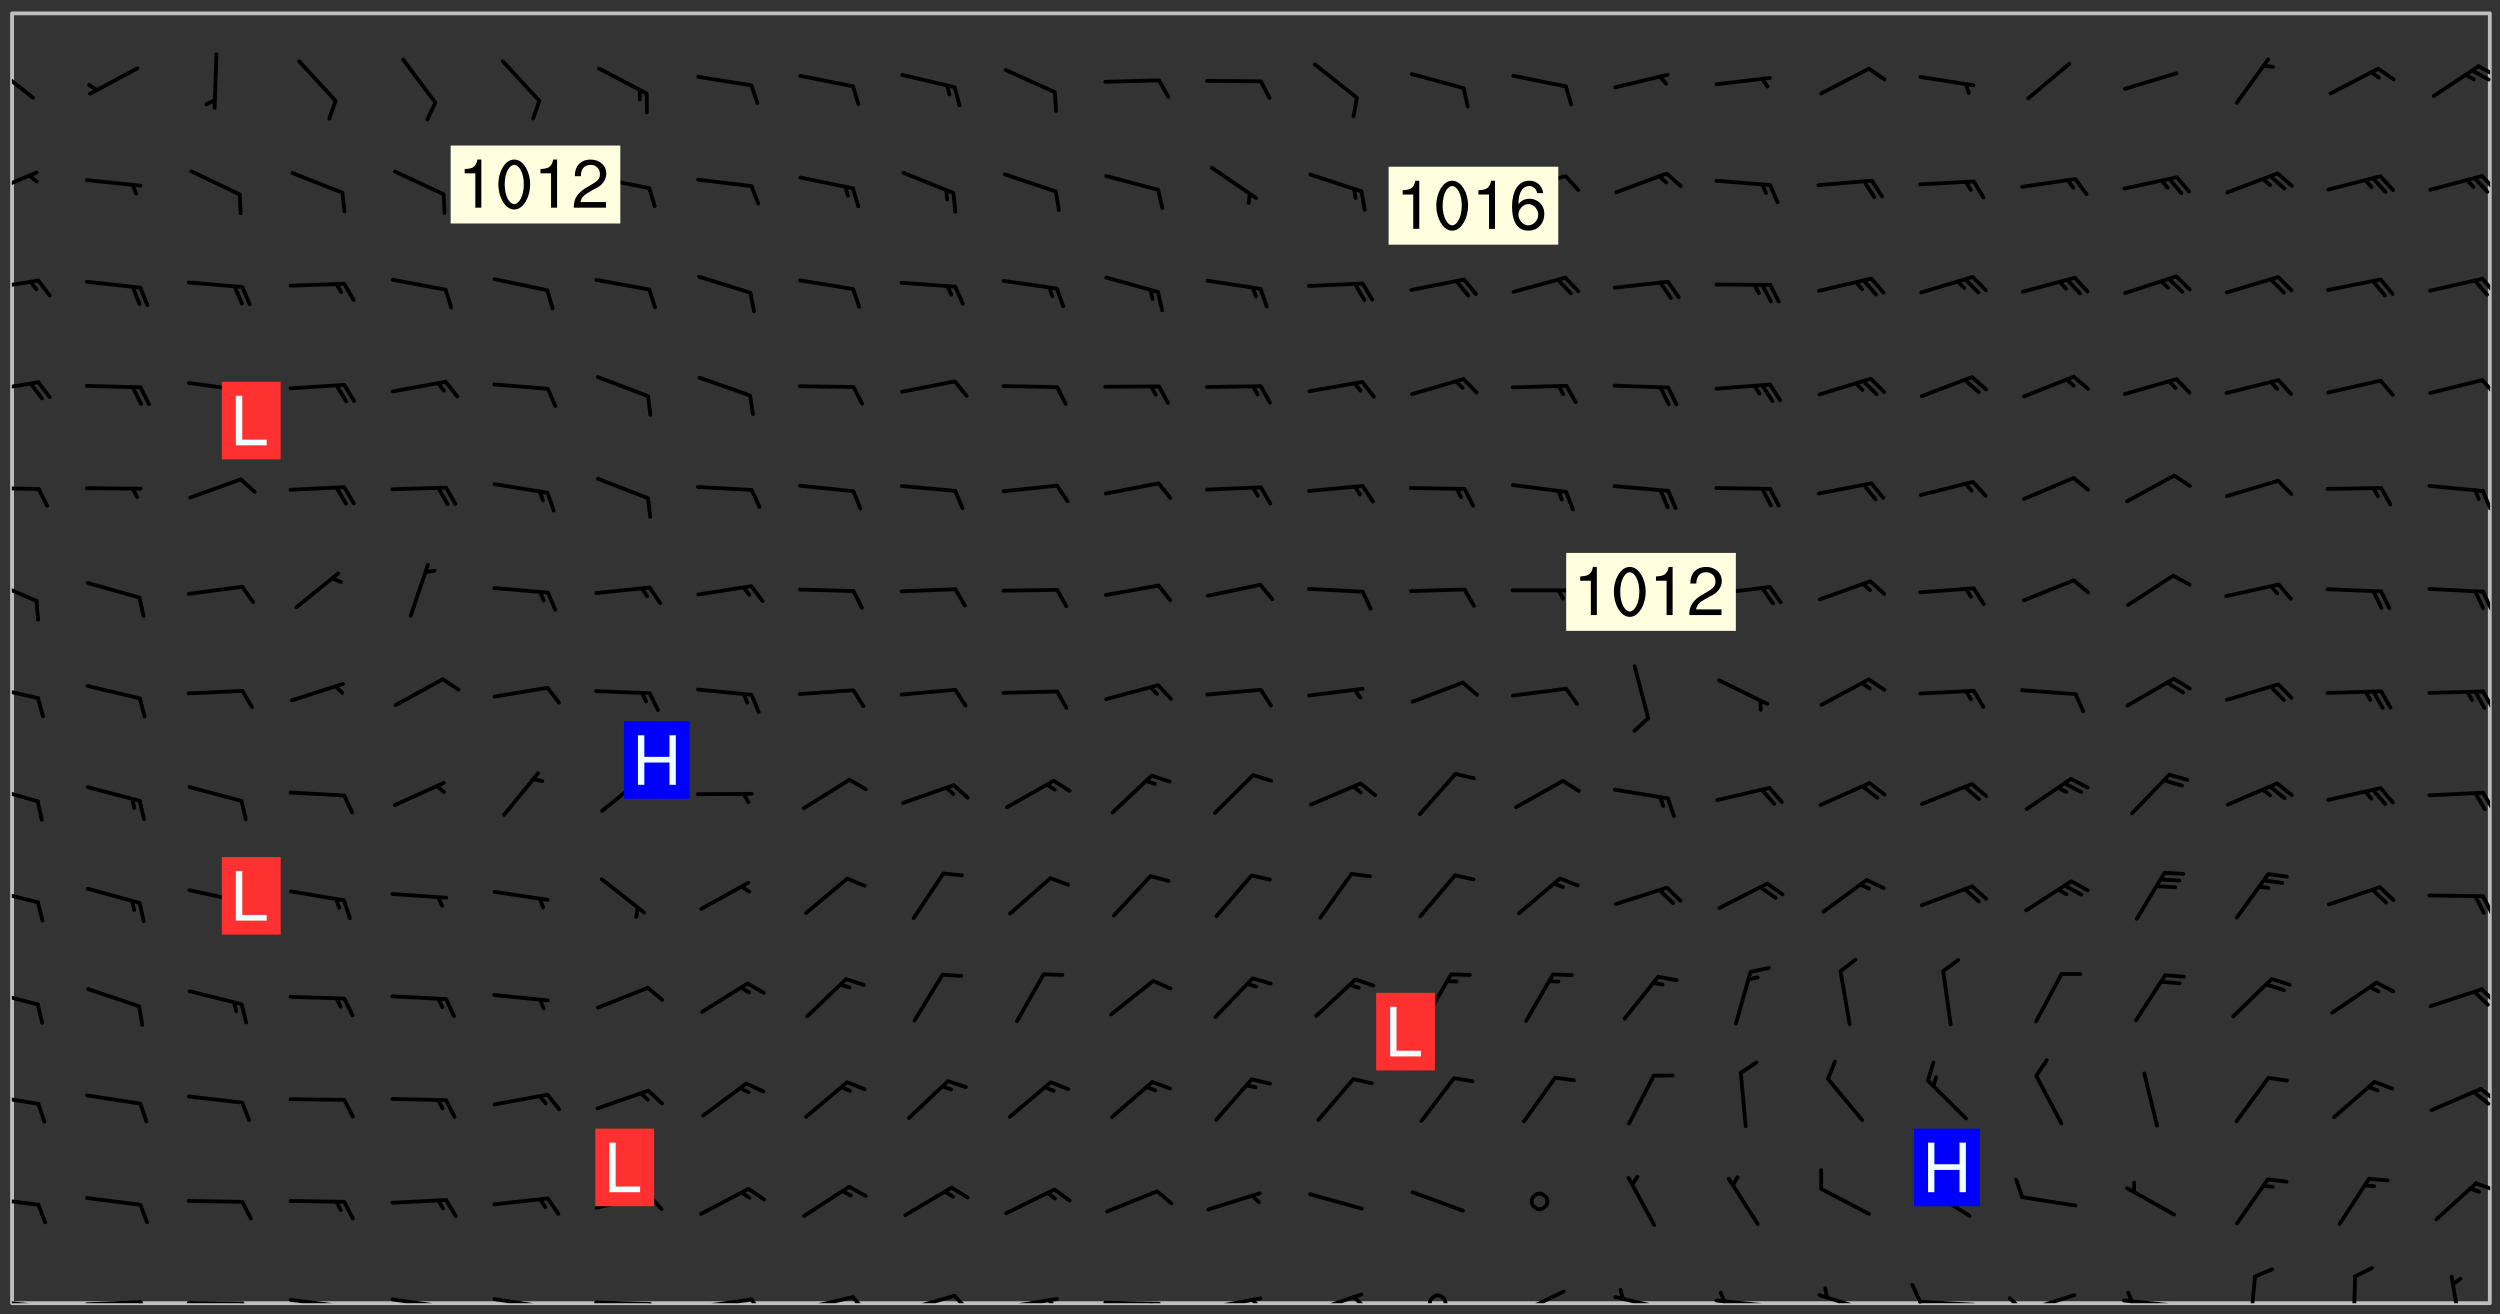 <svg xmlns="http://www.w3.org/2000/svg" role="img" xmlns:xlink="http://www.w3.org/1999/xlink" viewBox="142.45 309.95 326.84 171.84"><rect x="142.45" y="309.95" width="326.84" height="171.84" fill="#333333" stroke="none"/><defs><clipPath id="a"><path d="M144 311.672h324v168.656H144zm0 0"/></clipPath><clipPath id="b"><path d="M144 479h4v1.328h-4zm0 0"/></clipPath><clipPath id="c"><path d="M147 480h2v.328h-2zm0 0"/></clipPath><clipPath id="d"><path d="M153 479h9v1.328h-9zm0 0"/></clipPath><clipPath id="e"><path d="M160 479h3v1.328h-3zm0 0"/></clipPath><clipPath id="f"><path d="M166 480h9v.328h-9zm0 0"/></clipPath><clipPath id="g"><path d="M173 480h3v.328h-3zm0 0"/></clipPath><clipPath id="h"><path d="M180 479h8v1.328h-8zm0 0"/></clipPath><clipPath id="i"><path d="M187 480h2v.328h-2zm0 0"/></clipPath><clipPath id="j"><path d="M193 479h8v1.328h-8zm0 0"/></clipPath><clipPath id="k"><path d="M200 480h2v.328h-2zm0 0"/></clipPath><clipPath id="l"><path d="M206 479h9v1.328h-9zm0 0"/></clipPath><clipPath id="m"><path d="M213 480h3v.328h-3zm0 0"/></clipPath><clipPath id="n"><path d="M220 479h8v1.328h-8zm0 0"/></clipPath><clipPath id="o"><path d="M227 480h2v.328h-2zm0 0"/></clipPath><clipPath id="p"><path d="M233 479h8v1.328h-8zm0 0"/></clipPath><clipPath id="q"><path d="M240 479h3v1.328h-3zm0 0"/></clipPath><clipPath id="r"><path d="M246 479h9v1.328h-9zm0 0"/></clipPath><clipPath id="s"><path d="M253 479h3v1.328h-3zm0 0"/></clipPath><clipPath id="t"><path d="M260 479h8v1.328h-8zm0 0"/></clipPath><clipPath id="u"><path d="M266 479h4v1.328h-4zm0 0"/></clipPath><clipPath id="v"><path d="M273 479h8v1.328h-8zm0 0"/></clipPath><clipPath id="w"><path d="M279 479h2v1.328h-2zm0 0"/></clipPath><clipPath id="x"><path d="M286 480h9v.328h-9zm0 0"/></clipPath><clipPath id="y"><path d="M292 480h2v.328h-2zm0 0"/></clipPath><clipPath id="z"><path d="M300 479h8v1.328h-8zm0 0"/></clipPath><clipPath id="A"><path d="M305 479h3v1.328h-3zm0 0"/></clipPath><clipPath id="B"><path d="M313 478h8v2.328h-8zm0 0"/></clipPath><clipPath id="C"><path d="M319 479h2v1.328h-2zm0 0"/></clipPath><clipPath id="D"><path d="M329 479h3v1.328h-3zm0 0"/></clipPath><clipPath id="E"><path d="M340 478h8v2.328h-8zm0 0"/></clipPath><clipPath id="F"><path d="M353 479h8v1.328h-8zm0 0"/></clipPath><clipPath id="G"><path d="M354 478h1v2.328h-1zm0 0"/></clipPath><clipPath id="H"><path d="M366 479h9v1.328h-9zm0 0"/></clipPath><clipPath id="I"><path d="M367 478h2v2.328h-2zm0 0"/></clipPath><clipPath id="J"><path d="M380 479h8v1.328h-8zm0 0"/></clipPath><clipPath id="K"><path d="M393 479h8v1.328h-8zm0 0"/></clipPath><clipPath id="L"><path d="M392 477h2v3.328h-2zm0 0"/></clipPath><clipPath id="M"><path d="M406 479h8v1.328h-8zm0 0"/></clipPath><clipPath id="N"><path d="M404 479h4v1.328h-4zm0 0"/></clipPath><clipPath id="O"><path d="M419 479h9v1.328h-9zm0 0"/></clipPath><clipPath id="P"><path d="M420 478h2v2.328h-2zm0 0"/></clipPath><clipPath id="Q"><path d="M436 476h2v4.328h-2zm0 0"/></clipPath><clipPath id="R"><path d="M449 476h2v4.328h-2zm0 0"/></clipPath><clipPath id="S"><path d="M462 476h3v4.328h-3zm0 0"/></clipPath><clipPath id="T"><path d="M144 466h4v2h-4zm0 0"/></clipPath><clipPath id="U"><path d="M465 464h3v2h-3zm0 0"/></clipPath><clipPath id="V"><path d="M144 452h4v3h-4zm0 0"/></clipPath><clipPath id="W"><path d="M466 452h2v3h-2zm0 0"/></clipPath><clipPath id="X"><path d="M465 452h3v3h-3zm0 0"/></clipPath><clipPath id="Y"><path d="M144 439h4v3h-4zm0 0"/></clipPath><clipPath id="Z"><path d="M466 439h2v3h-2zm0 0"/></clipPath><clipPath id="aa"><path d="M144 425h4v4h-4zm0 0"/></clipPath><clipPath id="ab"><path d="M466 426h2v4h-2zm0 0"/></clipPath><clipPath id="ac"><path d="M144 412h4v3h-4zm0 0"/></clipPath><clipPath id="ad"><path d="M466 413h2v3h-2zm0 0"/></clipPath><clipPath id="ae"><path d="M144 399h4v3h-4zm0 0"/></clipPath><clipPath id="af"><path d="M466 400h2v3h-2zm0 0"/></clipPath><clipPath id="ag"><path d="M144 385h4v4h-4zm0 0"/></clipPath><clipPath id="ah"><path d="M466 387h2v3h-2zm0 0"/></clipPath><clipPath id="ai"><path d="M144 373h4v2h-4zm0 0"/></clipPath><clipPath id="aj"><path d="M466 373h2v4h-2zm0 0"/></clipPath><clipPath id="ak"><path d="M144 359h4v3h-4zm0 0"/></clipPath><clipPath id="al"><path d="M466 359h2v3h-2zm0 0"/></clipPath><clipPath id="am"><path d="M144 346h4v2h-4zm0 0"/></clipPath><clipPath id="an"><path d="M466 346h2v3h-2zm0 0"/></clipPath><clipPath id="ao"><path d="M144 332h4v4h-4zm0 0"/></clipPath><clipPath id="ap"><path d="M466 332h2v4h-2zm0 0"/></clipPath><clipPath id="aq"><path d="M144 318h4v5h-4zm0 0"/></clipPath><clipPath id="ar"><path d="M466 318h2v3h-2zm0 0"/></clipPath><clipPath id="as"><path d="M465 318h3v3h-3zm0 0"/></clipPath><g id="at" clip-path="url(#clip1)"><path fill="#fff" fill-opacity="0" fill-rule="evenodd" d="M0 0h1000v1000H0zm0 0"/><path fill="#d3d3d3" fill-opacity="0" fill-rule="evenodd" d="M162.152 355.867l-.234.293.059.234.117.172.176.234.293.348.113.059.117-.172.059-.234.176-.176.465-.176h.699l.234.293.289.816.059.176.176.23.352.234.699.699.172.176.234.348.234.41.289.582.41.465.23.234.234.176.117.23.176.293.172 1.164v.234l.059.289.059.117.117.117.348.41.117.172.176.176.176.234.117.172.172.352.059.234.234.406.234-.059-.176.176-.059.93h-.582l-.234-.113-.348.113-.117.117-.059.293-.059.176-.117.172-.465.293-.059.234-.059.113v.645l.059.172v.41l.059.059v.406l.059.406.117.176.059.059.23.641-.059.293v.699l-.059.582v.234l-.059.23-.055.352v1.922l.055.117h.426l-.367.117-.023.352.891 1.168 1.742.539 1.34.359v.539l.09.809.535.715 1.52.27.891-.086.09 1.164.535.18 1.16-.18 2.055-.984 1.16-.363 1.879-.176 1.695-.18-.18.719-1.516.086-1.25.09-.805.27-1.074.809.27.719.535.898-.18.625-.266.809.266 1.078.625.898.805.18 1.25-.18-.266.723.098.504.055.293v.172l.059.293v.406l.176.117.352.117h.406l.293-.176.113-.117.059-.117.117-.23.059-.176.352-.465.23-.176.176-.059.176.059.059.176.117.988.055.469.059.172.117.234.176.059.816.059h.289l.117.234.059.406.059.352v1.105l.117.293.117.348.289.699.176.352.582.754.352.176.172.059.469.234.641.465.348.234.293.176.293.055.23.062.816.348.293.176.113.172.352.352.117.176.523.641v.289l.059.352v.348l.059.352.059.289.117.059.172.059h.176l.582.234.176.117.176.289.176.234.113.234.293.23.117.117v.41l.059.055.289.234.234.117.059.117.117.172.059.117.23.234.059.176.234.059.117.059-.117.113-.059.117v.117l-.117.293-.117.289v.582l.176.117.117.059.059.117.117.117.113.059.176.348.059.352.059.406v.176l-.059.176-.117.699v.172l.117.176.293.293h.406l.176.117.117.172.117.293v.234h-.527l-.23-.234h-.234l-.176.059-.059.699.059.348.117.176.176.41.117.23.289.469.176.055h.523l.234.059.758.641.059.293v.234l.059.059.23.348v.352l-.117.172v.293l.293.289.293.176.172.059.293.176.293.117.582.406.289.234.293.176.219.16.016.012.23.176.641.523.176.234.117.176.176.176.113.172v.641l.117.176.469.117.582.117.234.059.23.113.293.117.113.059.586.352.289.172.176.062.176.055.176.059.699.352.289.176.234.055.289.176.234.117.641.406.293.117.172.059.234.059.41.059.23.059.234.117.059.172-.41.176.469.059.059.293.113.234.176.055.234.059.176.059.406.117.641.234.117.172.059.234v.176l-.059.117-.059.406.234.234.117.059.348.117.641.23.176.117.289.117.176.176.234.465.582 1.105.176.176.348.176.176.117.352.117 1.047.523.234.059.465.113.293.059.465.176.758.582.234.234.348.465.176.176.289.234.816.699.293.176.289.289.293.176.293.289.695.641.176.176.293.234.289.234.469.289.641.582.348.234.234.293.348.348.352.465.934.992.348.406.117.176.234.059.113.117.645.176.23.113.234.059.293.176.23.117.934.699.406.406.234.176.406.176.234.117.816.348.348.234.234.117.293.289.23.117.758.352.352.172.23.059.293.117.234.059.871.176h.816l.469.23.172.059.875.699.465.117.293.059.176.059.23.059.469.059.348.059.352.059.406.059h.293l.172.059v.23l.176.176h.293l.348.059.352.059.699.117h.641l.465-.234.293-.176.172-.117.41-.172.289-.176.934-.465.469-.293.523-.293.465-.172.465-.176 1.051-.465.289-.117.41-.117.289-.117.527-.176 1.516-.699.582-.348.289-.059.293-.059.348-.117.875-.23.352-.117h.113l.234-.059.875-.234.234-.059h.812l.352-.059.816-.117.172-.059.352-.055.293-.059.23-.059.816-.176.176-.059h.348l.234-.059.465-.117.758-.172.234-.059h.348l.41-.117.289-.059 1.285-.059h.289l.41-.059.23-.059h.176l.875-.117h.406l.41-.117h.348l.352-.113.871-.059h1.75l1.047.289.41.117.289.117.352.117.289.117 1.051.172.289.059h.293l.293.059.172.059.41.059.172.059.117.059h.117l.117.059.352.059h.113l.41.066 1.922.395 1.926.395 1.52.449 1.695.719 2.145.805 1.605-.719 1.43-.805 1.16-1.078 1.25-.449 3.035-.719 1.875-.359 2.145-1.348 2.234-1.254 2.5-1.258 1.695-.449 1.785-.18 1.16-.27.625.539 1.34-.27.715-.988.984-1.344.445-.18.805-.359 1.875-.539 1.785-.449 1.25-.27 1.16-.09 1.699-.09 1.961-.27 1.25-.09h.539l.625-.09h.891l2.145-.18 2.41-.18 2.59-.09 1.695.18 1.609.09 1.43.359 1.16.719 1.875.988 1.16 1.527.266.715.629.09.355.898.535.539.535 1.527 1.074.359h.535l-.805.535.09 1.707.715 2.695.891.805.895.988.715 1.258 1.785.539 1.52-.18.355 1.344 1.609-.805.98-.539.27.27.316-.215.219-.145.801.449.449-.359h.355l.535-.27.539-.719.535-.27.625-.988 1.16.449.84.371 1.395.617 1.695-.18h1.605l1.785.09.18-1.707.535-1.344.805.27.492.848.402.406-.09.539v.359l.715.449.711-.27h1.43l.359.988.445 1.258.715 1.344 1.25.629 1.695.629.715-.18.18-.539.98-.09.449.359.086 1.258-.266.629-.535.18v.539l.715.984.266.539.984.988.801 1.078-.266.359-.09.898-.625 2.332-.355 2.066-.09 1.793-.18.719-.09.539v1.438l-.98 1.883-.359 1.707-.535.898-.805 1.168-.266.539 2.055 1.254.086.359-.355.539-.09-.18v.809l.09 1.438-.445.715-1.074.094-.266.715.535.898.805.719 1.16.809 1.34.27.445.359-.355.449-1.789-.09-1.25-.449-.715-.719-.625-.09-.176 3.59-.188 1.309h89.359V311.703h-55.27v49.082l.762.125 3.289.543 2.023 2.836v2.754l2.352.332 2.348.332h4.051l-1.379 4.16-2.023.707-2.023.703-.543.344-2.594 1.617-.188.117-2.023-2.078-.73-2.742-2.672-2.078-1.375-3.5-.066-.082-1.957-2.672 2.75-1.418v-49.082H294.422v91.414l.117.031.133.012.074.074.105.047.09.059.086.059.09.059.297.297.059.09.031.117.027.117.016.137-.031.117-.059.09-.059.086-.043.105-.047.102-.027.121v.145l.176.27.148.148.074.086.074.074.043.105.062.09.059.086.043.105.059.09.047.102.043.105.059.086.117.18.074.074.062.086.059.09.043.105.059.09.059.086.062.09.059.09.043.102.117.18.074.074.059.086.074.074.09.059.105.047h.148l.133-.016.133.016.102-.047.074-.074.047-.102-.016-.133v-.148l-.047-.105-.027-.117-.047-.102-.027-.121-.043-.102-.062-.09-.043-.102-.043-.105-.031-.117-.016-.133-.012-.137.086-.059.059-.086.121-.031.043.105.016.133v.117l.059.102.059.09.09.059.148.148.059.09.043.105-.012.102.086.059.105.047.086.059.09.059.074.074-.117.027-.105.047-.086.059-.074.074-.059.09-.062.086-.027.121-.047.102-.043.105-.031.117-.012.133-.016.133v.148l.027.117.047.105.043.102.059.09.074.074.09.059.074.074.09.059.059.09.043.105.047.102.117.031.133.016h.148l.117-.031.105.043.043.105.047.102.027.121L299.5 410l.027.117.031.121.027.117.105.043.102.047.133-.016.148.148.062.086.074.074.07.074.09.062.105.043.102.043.117.031.137.016.117-.031.074-.074.027-.117-.012-.133-.031-.121-.027-.117.043-.105h.117l.09.062.117.027h.148l.133.016h.148l.133.016.133-.016h.148l.133-.016.133-.012.137.012.117-.027.133-.016.191-.059-.059.176-.016.133-.027.121-.016.133-.059.086-.133.016-.105.047-.105.043-.117.031-.117.027-.266.031h-.148l-.133.016-.074.074.059.086.148.148.117.18.074.07.09.062.09.059.086.059.09.059.102.043.105.062.105.043.086.059.105.047.102.043.18.117.059.09-.043.102-.047.105.016.133.223.223.059.09.043.102.031.121.043.102.016.133.031.117.012.137.031.117.148.148.102.043.105.043.117.031.133.016.137.016h.117l.117-.031.09-.059.043-.105.047-.102.043-.105.031-.117.012-.133v-.148l-.012-.133-.016-.133-.031-.117-.043-.105-.047-.105-.043-.102-.043-.105-.016-.133.016-.133.027-.117.031-.117.027-.121.047-.102.09-.059.086-.062.074-.074.09-.059.223-.223.059-.086.074-.074.117-.18.059-.086v-.148l-.074-.074-.102-.047-.105-.043-.102-.043-.059-.09-.047-.105-.027-.117.09-.059.117-.031.102-.043.18-.117.148-.148.012-.133-.012-.105-.09-.059-.133.016h-.148l-.133.016-.133-.016-.121-.031-.086-.059-.074-.074-.059-.09-.062-.086-.117-.18-.059-.086.031-.121.086-.059.121-.031.059-.086v-.121l-.031-.117-.059-.09-.059-.086-.047-.105-.027-.117-.016-.133.059-.09.074-.074.09-.059.117-.18.074-.074.059-.086.148-.148.121-.031.133-.016.133.016.074.074.043.105.016.133-.031.117-.117.031-.133.012-.148.148-.043.105-.047.102-.027.121-.031.117v.148l.031.117.043.105.059.09.074.07.074.074.117.031.121.027.117-.027.133-.016h.117l.09.059.074.074.047.105.059.086.102.047.133.016.105.043.086.059-.012.105-.074.074-.18.117-.059.09-.09.059-.07.074-.074.074-.062.09-.027.117-.016.133.016.133-.016.133v.148l.016.133.027.117.031.121.074.074.09.059.086.059.09.059.117.031v.086l-.102.047-.09.059-.266.031-.117.027h-.148l-.105.043-.102.047-.059.09-.062.234-.012.133-.031.121-.016.133v.293l-.012.133.012.137.016.133.133.016.133.012.121.031.086.059.074.074.047.105.043.102.016.133v.445l-.016.133v.445l.031.266.027.117.016.133.031.117.086.211.031.266v.148l-.031.117-.027.117-.031.121-.027.117-.031.117-.031.121-.012.133-.016.133.09.059.117-.031.102.016.047.105-.031.266v.441l-.043.105-.047.105-.043.102-.043.105-.059.086-.031.121-.043.117-.031.117-.016.133.016.133.059.09.105.047.086.059.059.086-.012.137-.031.117-.043.102v.445l-.016.133v.148l-.031.117-.043.105-.027.117-.047.105-.043.102-.031.121-.027.117-.031.133-.031.117-.027.117-.043.105-.031.117-.031.121-.012.133-.016.133v.297l.027.117v.148l.047.398.027.117.059.09.121.031h.148l.133-.016.059.09v.117l-.059.09-.09.059-.102.043-.105.047-.09.059-.086.059-.137.016-.117-.031-.133-.016-.102.047-.062.086-.012.137-.016.133-.031.117-.027.117-.016.133-.031.121v.297l.016.133.031.117v.148l.012.133v.148l-.027.117-.047.102-.027.121-.031.117-.059.09-.074.074-.102.043-.105.047-.117.027-.121.031-.102-.047.059-.086.105-.047.027-.117.031-.117.027-.121.031-.117v-.148l.016-.133-.031-.117-.043-.105-.105.016-.074.074-.102.043-.09.062-.074.074-.043.102-.016.133-.031.117L304.25 426l-.031.117-.027.117-.031.121-.027.117-.031.117-.043.105-.09.059h-.09l-.117-.031-.031-.086.016-.137-.031-.117v-.148l-.012-.133v-.148l-.062-.234-.027-.121-.043-.102-.047-.105-.059-.086-.059-.09-.043-.105-.062-.086-.148-.148-.07-.074-.105-.047-.105-.043-.102-.043-.297-.297-.09-.074-.086-.059-.105-.043-.09-.062-.086-.059-.105-.043-.09-.059-.086-.062-.074-.07-.105-.047-.086-.059-.105-.043-.09-.062-.102-.043-.105-.043-.086-.059-.105-.047-.105-.043-.102-.047-.09-.059-.102-.043-.105-.043-.09-.062-.117-.027-.133-.016-.133.016H299.75l-.133.016-.117-.031-.09-.059-.074-.074-.09-.059-.102-.047h-.148l-.121-.027-.102-.043-.074-.074-.117-.18-.09-.059-.102-.043-.09-.062-.105-.043-.09-.059-.086-.059-.105-.047-.059-.086-.059-.09-.043-.105-.047-.102-.074-.074-.086-.059-.074-.074-.09-.059-.223-.223-.043-.105-.031-.266.105-.043h.145l.105.043.074.074.09.059.086.059.105.047.09.059.148.148.07.074.148.148.062.086.074.074.086.059.074.074.09.062.09.059.086.059.27.176.102.047.105.043.102.043.047-.074.059-.086.074-.074.07-.074.105.043.074.074.059.09.043.102.047.105.043.105.121.027.117-.027.074-.09.043-.105.059-.09.074-.074.105-.043.117-.027.133.012.09.059.148.148.059.09.043.105.047.102.043.105.043.102.105.047.105.043.133.016.086-.059.059-.09.074-.074.105-.043.117.027.105.047.102.043.105.043.102.047.18.117v.117l-.016.133.016.133.016.137.059.086.102.047.121.027.117.031h.148l.117-.031.059-.09.18-.117.059-.09.074-.074.059-.086.117-.18.18-.117.117.031.09.059.043.074-.016.133v.117l.09.059h.148l.133-.016.133-.012.266-.031.105-.043.117-.031.121-.027.074-.074.07-.074.062-.09-.016-.105-.047-.102-.102-.043-.105-.016-.117.027-.266.031h-.148l-.074-.074-.09-.059-.117-.031-.117-.027-.133-.016h-.148l-.133.016h-.297l-.105-.047-.148-.148-.043-.102-.059-.09.223-.223.086-.059.105-.043.117-.031.133-.016.133.016.137.016.102.043.133-.012.09-.062.102-.043.062-.09-.047-.102-.09-.059-.117-.031-.102-.043-.059-.09-.062-.09v-.117l.016-.133.105-.047.074-.07v-.121l-.09-.059-.031-.117.09-.059.074-.074.043-.105.059-.09.047-.102.016-.133v-.148l-.047-.105-.043-.102-.09-.059-.133-.016-.102-.043-.137-.016-.117-.031h-.445l-.133-.016-.133-.012-.133-.016-.117-.031h-.148l-.133-.016-.133-.012-.266-.031-.121-.043-.086-.059-.074-.074v-.148l.012-.133.105-.047.102-.043.133-.016h.152l.133-.016h.293l.121.031.102.043.09.059.234.062.121-.047.09-.059.102-.043.133-.016.105.043.102.047.133.012.121-.027h.145l.121-.031.117-.027.105-.047.074-.074.086-.059.148-.148.059-.086.047-.105.027-.117.016-.105-.102-.043-.09-.059-.117-.031-.105-.043-.09-.062-.074-.086-.074-.074-.102-.043-.105-.047-.102-.043-.059-.09-.047-.102-.086-.211-.062-.086-.059-.09-.074-.074-.086-.059h-.27l-.117.031-.09.059-.102.043-.133.016-.105-.016-.027-.117-.062-.09-.117-.031-.102-.043-.148-.148-.031-.117-.016-.105.074-.074.18-.117.117-.027.117-.031.137.016.102.043.105.043.102.047.105.043.117.031.133.016.117.027.133.016.105-.016.09-.059-.074-.074-.105-.043-.074-.074-.074-.09-.148-.148-.086-.059-.09-.059-.074-.074-.09-.059-.102-.047-.121-.027-.102-.047-.105-.043-.117-.031-.102-.043-.121-.031h-.148l-.117.031-.105.043-.086.062-.18.117-.086.059-.09.059-.105.047-.086.059-.105.043-.102.043-.105.047-.074.074-.059.09-.059.086-.047.105-.059.086-.074.074-.133-.012-.117-.031h-.117l-.074.074-.09.059-.074.074-.09.059-.086.059-.105.047-.102.043-.137.016-.102-.043-.148-.148-.105-.047h-.086l-.105.047-.102.043-.121.031-.117-.031-.074-.074v-.117l.031-.121.074-.07.059-.09.074-.074.117-.031.105-.043h.293l.133-.016.137-.016.102-.043.09-.059.102-.047.09-.059.133-.012.09.059.133.012.09-.059.086-.059.105-.043.09-.059.086-.062.09-.059.148-.148.059-.086.059-.09.105-.043.133-.016.117.027.121.031.059-.059.059-.09.031-.266.027-.117.105.012.133.016.102-.043.09-.059.059-.09.074-.074.059-.09.047-.102.012-.133-.012-.133-.047-.105-.148-.148-.059-.09-.059-.086-.043-.105v-.445l.016-.133v-.148l.012-.133-.059-.059-.09.059-.102-.043-.18-.117-.086-.059-.062-.09-.059-.09-.074-.074-.086-.059-.121.031-.102.012-.105.047-.086.059-.105.043-.148.148-.09.059-.086.059-.09.062-.105.043-.133.016v-.121l.105-.043.117-.031.074-.07.043-.105v-.148l-.027-.117-.148-.148-.133-.016h-.148l-.117.031-.105.043-.102.043-.09.062-.117.027-.074-.074.012-.133-.043-.102-.043-.105-.09-.059-.117.027-.121.031-.117.031-.102.043-.121.031-.102.043-.105.043-.09.059-.102.016v-.117l.016-.133-.059-.09-.074.043-.148.148-.059.09-.074.074-.047.105-.043.102-.074.074-.059.09-.074.074-.059.086-.074.074-.09.062-.074.07-.074.074-.102.016-.133.016-.105-.043v-.121l.148-.148.043-.102.059-.09.047-.102.043-.105.059-.09.031-.117.043-.102.031-.121.027-.117.047-.105.043-.102.043-.105.074-.07.09-.062.09-.059.102-.043h.297l.266-.031.105-.043-.074-.074-.117-.031-.105-.043-.09-.059-.102-.047-.09-.059-.102-.043-.105-.043-.09-.062-.086-.059-.105-.043-.102-.043-.121-.031-.117-.031-.102-.043L297.5 410.25l-.102-.043-.09-.059-.043-.105-.016-.133.102-.043.133-.016.137.016.133-.016.102-.043.059-.09.016-.105-.09-.059-.074-.074-.102-.043-.09-.059-.148-.148-.043-.105-.016-.133v-.293l-.059-.09-.09-.059-.074-.074-.043-.105-.031-.117-.059-.09-.074-.074-.117-.027-.074-.074-.09-.059-.09-.062-.086-.059-.074-.074-.059-.086-.047-.105-.086-.059-.148-.148-.195-.059-.133.016-.102.043-.074.074-.047.102-.043.105-.059.09-.059.086-.297.297-.09.059h-.086l-.062-.086-.043-.105.031-.117.059-.09.027-.117-.012-.133-.09-.062-.105.047-.117.027-.117.031-.27.176-.102.047-.117.027-.105.047-.09.059-.102.043-.059-.086-.047-.105.016-.133.047-.105.07-.074.074-.07.059-.09v-.148l-.043-.105h-.238l-.102.047-.031.117-.027.117-.031.121-.074.043-.133.016-.074-.047-.043-.102-.043-.105-.047-.102-.043-.105-.121.031-.102.043-.133.016-.117.031-.105.043-.09.059-.102.047-.121.027-.133.016-.102-.043-.059-.09-.047-.105-.043-.102-.043-.105v-.117l.059-.09.086-.059.18-.117.102-.047.105-.043.105-.059.102-.043.09-.062.102-.043.105-.059.102-.047.09-.059.105-.043.102-.043.09-.062.102-.043.137-.016.117.031.102.043.121.031.102.043.105.047.102.043.105.043.102.047.105.043.102.043.105.047.086.059.105.043.117.031.105.043.102.047.09.059.105.043.102.043.105.047.117.027.102.047.121.027h.148l.086-.059.016-.102.059-.09-.027-.117-.074-.074-.117-.18-.074-.074-.09-.074-.18-.117-.086-.059-.105-.043-.102-.047-.27-.176-.059-.09-.074-.074-.059-.09-.043-.102-.031-.117-.016-.137v-.562l-.012-.133-.016-.133-.031-.117-.016-.133-.012-.133-.031-.121-.223-.223-.059-.086-.016-.105.031-.117.133-.016v-91.414H172.992v1.453l-.059.234-.352 1.051-.172.523-.117.348-.176.41-.117.172-.234.293-.23.059h-.352l-.117.059-.23.406v.293l.117.176.23.23.117.234.641.758.293.465.176.234.23.352.234.348.641.816.176.465.172.41.117.695.176.469.117 1.398.059.465v.875l.117 1.047v4.781l-.059.465-.352 1.281-.176.523-.113.41-.352.93L172.934 336l-.234.582-.117.176-.172.348-.176.406-.352.816-.059.293-.113.293-.117.289-.059.176-.117.875-.059.406-.059.117-.059.176-.059.172-.23.527-.117.172v.234l-.117.234-.059.172-.176.586v.289l-.059.176v.293l-.059.113-.059.527v.172l-.055.234v2.621l-.176.816-.117.176-.176.234-.117.172-.113.234-.586.934-.23.289-.293.465-.176.234-.289.352-.352.699-.113.23-.176.41-.176.23-.406.527-.816.699-.293.172-.289.234-.176.117-.176.176-.523.406-.527.176-.172.176-.234.055-.641.176h-.758m12.211 31.023l-1.074.449.359.895 1.25-.715.445-.539-.98-.09"/><path fill="#d3d3d3" fill-opacity="0" fill-rule="evenodd" d="M201.508 416.598h-.895l.449.629.98.359.805-.09.445-.988-.176.09-.715-.355-.895.355m154.621 59.07l-.059-.523v-.293l.113-.293.059-.23.469-.469h.113l.117-.113.117-.059h.176l.234-.059h.348l.234.059.117.059.23.172.059.176.117.582v.293l-.117.176-.172.289-.176.176-.527.523-.23.234-.117.059h-.176l-.117-.059-.406-.293-.176-.117-.117-.059-.059-.113-.055-.117m6.641-10.957l-.059-.172v-1.109l.059-.172.176-.059.172-.059h.176l.234-.059.117.059.059.699-.059.172-.117.176-.117.059-.234.523-.113.059h-.234l-.059-.117m9.613-14.391l-.117-.176v-.699l.293-.875.117-.172.176-.352.113-.23.117-.293.352-.758.117-.23.172-.234h.176l.117-.059h.641l.117.059.234.234.172.113.352.293.117.117.113.176v.113l.117.059.117.117v.699l-.059.176v.23l-.059.176-.348 1.051-.117.23-.117.234-.117.059-.23.234-.641.289h-.875l-.41-.117-.641-.465"/><path fill="none" stroke="#bebebe" stroke-linecap="round" stroke-linejoin="round" stroke-miterlimit="10" stroke-width=".5" d="M467.957 311.695H144.027v168.625h323.93v-168.625"/><g clip-path="url(#a)"><path fill="#fff" fill-opacity="0" fill-rule="evenodd" d="M144 311.672v168.656h324V311.672H144"/></g><g clip-path="url(#b)"><path fill="none" stroke="#000" stroke-linecap="round" stroke-linejoin="round" stroke-miterlimit="10" stroke-width=".5" d="M147.492 480.715l-6.984-.77"/></g><g clip-path="url(#c)"><path fill="none" stroke="#000" stroke-linecap="round" stroke-linejoin="round" stroke-miterlimit="10" stroke-width=".5" d="M147.492 480.715l.91 2.277"/></g><g clip-path="url(#d)"><path fill="none" stroke="#000" stroke-linecap="round" stroke-linejoin="round" stroke-miterlimit="10" stroke-width=".5" d="M160.824 480.191l-7.02.273"/></g><g clip-path="url(#e)"><path fill="none" stroke="#000" stroke-linecap="round" stroke-linejoin="round" stroke-miterlimit="10" stroke-width=".5" d="M160.824 480.191l1.238 2.121"/></g><g clip-path="url(#f)"><path fill="none" stroke="#000" stroke-linecap="round" stroke-linejoin="round" stroke-miterlimit="10" stroke-width=".5" d="M174.145 480.363l-7.027-.07"/></g><g clip-path="url(#g)"><path fill="none" stroke="#000" stroke-linecap="round" stroke-linejoin="round" stroke-miterlimit="10" stroke-width=".5" d="M174.145 480.363l1.129 2.176"/></g><g clip-path="url(#h)"><path fill="none" stroke="#000" stroke-linecap="round" stroke-linejoin="round" stroke-miterlimit="10" stroke-width=".5" d="M187.43 480.766l-6.973-.875"/></g><g clip-path="url(#i)"><path fill="none" stroke="#000" stroke-linecap="round" stroke-linejoin="round" stroke-miterlimit="10" stroke-width=".5" d="M187.43 480.766l.875 2.293"/></g><g clip-path="url(#j)"><path fill="none" stroke="#000" stroke-linecap="round" stroke-linejoin="round" stroke-miterlimit="10" stroke-width=".5" d="M200.738 480.82l-6.957-.98"/></g><g clip-path="url(#k)"><path fill="none" stroke="#000" stroke-linecap="round" stroke-linejoin="round" stroke-miterlimit="10" stroke-width=".5" d="M200.738 480.82l.84 2.305"/></g><g clip-path="url(#l)"><path fill="none" stroke="#000" stroke-linecap="round" stroke-linejoin="round" stroke-miterlimit="10" stroke-width=".5" d="M214.047 480.863l-6.945-1.066"/></g><g clip-path="url(#m)"><path fill="none" stroke="#000" stroke-linecap="round" stroke-linejoin="round" stroke-miterlimit="10" stroke-width=".5" d="M214.047 480.863l.812 2.316"/></g><g clip-path="url(#n)"><path fill="none" stroke="#000" stroke-linecap="round" stroke-linejoin="round" stroke-miterlimit="10" stroke-width=".5" d="M227.402 480.422l-7.023-.188"/></g><g clip-path="url(#o)"><path fill="none" stroke="#000" stroke-linecap="round" stroke-linejoin="round" stroke-miterlimit="10" stroke-width=".5" d="M227.402 480.422l1.094 2.195"/></g><g clip-path="url(#p)"><path fill="none" stroke="#000" stroke-linecap="round" stroke-linejoin="round" stroke-miterlimit="10" stroke-width=".5" d="M240.688 479.848l-6.961.961"/></g><g clip-path="url(#q)"><path fill="none" stroke="#000" stroke-linecap="round" stroke-linejoin="round" stroke-miterlimit="10" stroke-width=".5" d="M240.688 479.848l1.434 1.992"/></g><g clip-path="url(#r)"><path fill="none" stroke="#000" stroke-linecap="round" stroke-linejoin="round" stroke-miterlimit="10" stroke-width=".5" d="M253.941 479.531l-6.844 1.594"/></g><g clip-path="url(#s)"><path fill="none" stroke="#000" stroke-linecap="round" stroke-linejoin="round" stroke-miterlimit="10" stroke-width=".5" d="M253.941 479.531l1.613 1.852"/></g><g clip-path="url(#t)"><path fill="none" stroke="#000" stroke-linecap="round" stroke-linejoin="round" stroke-miterlimit="10" stroke-width=".5" d="M267.215 479.359l-6.758 1.938"/></g><g clip-path="url(#u)"><path fill="none" stroke="#000" stroke-linecap="round" stroke-linejoin="round" stroke-miterlimit="10" stroke-width=".5" d="M267.215 479.359l1.703 1.766"/></g><g clip-path="url(#v)"><path fill="none" stroke="#000" stroke-linecap="round" stroke-linejoin="round" stroke-miterlimit="10" stroke-width=".5" d="M280.621 479.773l-6.941 1.113"/></g><g clip-path="url(#w)"><path fill="none" stroke="#000" stroke-linecap="round" stroke-linejoin="round" stroke-miterlimit="10" stroke-width=".5" d="M279.609 479.934l.742.98"/></g><g clip-path="url(#x)"><path fill="none" stroke="#000" stroke-linecap="round" stroke-linejoin="round" stroke-miterlimit="10" stroke-width=".5" d="M293.977 480.402l-7.023-.148"/></g><g clip-path="url(#y)"><path fill="none" stroke="#000" stroke-linecap="round" stroke-linejoin="round" stroke-miterlimit="10" stroke-width=".5" d="M292.957 480.383l.551 1.094"/></g><g clip-path="url(#z)"><path fill="none" stroke="#000" stroke-linecap="round" stroke-linejoin="round" stroke-miterlimit="10" stroke-width=".5" d="M307.238 479.695l-6.914 1.266"/></g><g clip-path="url(#A)"><path fill="none" stroke="#000" stroke-linecap="round" stroke-linejoin="round" stroke-miterlimit="10" stroke-width=".5" d="M306.23 479.879l.762.961"/></g><g clip-path="url(#B)"><path fill="none" stroke="#000" stroke-linecap="round" stroke-linejoin="round" stroke-miterlimit="10" stroke-width=".5" d="M320.418 479.191l-6.645 2.277"/></g><g clip-path="url(#C)"><path fill="none" stroke="#000" stroke-linecap="round" stroke-linejoin="round" stroke-miterlimit="10" stroke-width=".5" d="M319.453 479.52l.895.84"/></g><g clip-path="url(#D)"><path fill="none" stroke="#000" stroke-linecap="round" stroke-linejoin="round" stroke-miterlimit="10" stroke-width=".5" d="M331.434 480.328l-.02-.199-.059-.191-.094-.176-.461-.379-.191-.059-.199-.02-.199.02-.191.059-.457.379-.098.176-.059.191-.02.199.02.199.059.191.098.18.457.375.191.059.199.02.199-.02.191-.059.461-.375.094-.18.059-.191.02-.199"/></g><g clip-path="url(#E)"><path fill="none" stroke="#000" stroke-linecap="round" stroke-linejoin="round" stroke-miterlimit="10" stroke-width=".5" d="M340.562 481.855l6.328-3.055"/></g><g clip-path="url(#F)"><path fill="none" stroke="#000" stroke-linecap="round" stroke-linejoin="round" stroke-miterlimit="10" stroke-width=".5" d="M353.621 479.52l6.84 1.617"/></g><g clip-path="url(#G)"><path fill="none" stroke="#000" stroke-linecap="round" stroke-linejoin="round" stroke-miterlimit="10" stroke-width=".5" d="M354.617 479.758l-.312-1.188"/></g><g clip-path="url(#H)"><path fill="none" stroke="#000" stroke-linecap="round" stroke-linejoin="round" stroke-miterlimit="10" stroke-width=".5" d="M366.859 479.98l6.992.699"/></g><g clip-path="url(#I)"><path fill="none" stroke="#000" stroke-linecap="round" stroke-linejoin="round" stroke-miterlimit="10" stroke-width=".5" d="M367.879 480.082l-.469-1.137"/></g><g clip-path="url(#J)"><path fill="none" stroke="#000" stroke-linecap="round" stroke-linejoin="round" stroke-miterlimit="10" stroke-width=".5" d="M380.32 479.273l6.703 2.109"/></g><path fill="none" stroke="#000" stroke-linecap="round" stroke-linejoin="round" stroke-miterlimit="10" stroke-width=".5" d="M381.297 479.582l-.227-1.207"/><g clip-path="url(#K)"><path fill="none" stroke="#000" stroke-linecap="round" stroke-linejoin="round" stroke-miterlimit="10" stroke-width=".5" d="M393.477 480.137l7.02.387"/></g><g clip-path="url(#L)"><path fill="none" stroke="#000" stroke-linecap="round" stroke-linejoin="round" stroke-miterlimit="10" stroke-width=".5" d="M393.477 480.137l-1.027-2.23"/></g><g clip-path="url(#M)"><path fill="none" stroke="#000" stroke-linecap="round" stroke-linejoin="round" stroke-miterlimit="10" stroke-width=".5" d="M406.953 481.391l6.699-2.125"/></g><g clip-path="url(#N)"><path fill="none" stroke="#000" stroke-linecap="round" stroke-linejoin="round" stroke-miterlimit="10" stroke-width=".5" d="M406.953 481.391l-1.754-1.719"/></g><g clip-path="url(#O)"><path fill="none" stroke="#000" stroke-linecap="round" stroke-linejoin="round" stroke-miterlimit="10" stroke-width=".5" d="M420.121 479.969l6.992.719"/></g><g clip-path="url(#P)"><path fill="none" stroke="#000" stroke-linecap="round" stroke-linejoin="round" stroke-miterlimit="10" stroke-width=".5" d="M421.137 480.074l-.461-1.137"/></g><g clip-path="url(#Q)"><path fill="none" stroke="#000" stroke-linecap="round" stroke-linejoin="round" stroke-miterlimit="10" stroke-width=".5" d="M437.258 476.832l-.652 6.996"/></g><path fill="none" stroke="#000" stroke-linecap="round" stroke-linejoin="round" stroke-miterlimit="10" stroke-width=".5" d="M437.258 476.832l2.262-.949"/><g clip-path="url(#R)"><path fill="none" stroke="#000" stroke-linecap="round" stroke-linejoin="round" stroke-miterlimit="10" stroke-width=".5" d="M450.348 476.816l-.203 7.023"/></g><path fill="none" stroke="#000" stroke-linecap="round" stroke-linejoin="round" stroke-miterlimit="10" stroke-width=".5" d="M450.348 476.816l2.199-1.086"/><g clip-path="url(#S)"><path fill="none" stroke="#000" stroke-linecap="round" stroke-linejoin="round" stroke-miterlimit="10" stroke-width=".5" d="M462.969 476.867l1.184 6.926"/></g><path fill="none" stroke="#000" stroke-linecap="round" stroke-linejoin="round" stroke-miterlimit="10" stroke-width=".5" d="M463.141 477.875l.973-.75"/><g clip-path="url(#T)"><path fill="none" stroke="#000" stroke-linecap="round" stroke-linejoin="round" stroke-miterlimit="10" stroke-width=".5" d="M147.484 467.461l-6.969-.895"/></g><path fill="none" stroke="#000" stroke-linecap="round" stroke-linejoin="round" stroke-miterlimit="10" stroke-width=".5" d="M147.484 467.461l.867 2.297m12.449-2.305l-6.973-.879m6.973.879l.871 2.293m12.473-2.672l-7.027-.121m7.027.121l1.113 2.184m12.199-2.188l-7.023-.113m7.023.113l1.121 2.184m-2.141-2.203l.559 1.094m13.773-1.309l-7.02.355m7.02-.355l1.262 2.105m-2.281-2.055l.629 1.055m13.688-1.316l-6.984.777m6.984-.777l1.383 2.027m-2.398-1.914l.691 1.016m13.562-1.566l-6.828 1.652m6.828-1.652l1.629 1.832m-2.621-1.594l.812.918m13.191-1.965l-6.219 3.27m6.219-3.27l2.027 1.379m-2.934-.902l1.016.688m13.043-1.438l-5.898 3.816m5.898-3.816l2.145 1.191m-3-.637l1.07.598m13.176-1.035l-6.047 3.582m6.047-3.582l2.094 1.277m-2.973-.754l1.047.637m13.277-.914l-6.309 3.09m6.309-3.09l1.988 1.438m-2.906-.988l.996.719m13.34-.941l-6.512 2.637m6.512-2.637l1.879 1.574m11.531-1.309l-6.703 2.105m5.727-1.801l.875.859m13.449.828l-6.77-1.879m20 2.148l-6.598-2.418m17.637 1.211l-.02-.203-.059-.191-.098-.176-.457-.375-.191-.059-.199-.02-.199.02-.191.059-.461.375-.094.176-.059.191-.02.203.02.199.059.191.094.176.461.375.191.059.199.02.199-.02.191-.059.457-.375.098-.176.059-.191.02-.199m10.609-3.086l3.367 6.168m-2.879-5.27l.676-1.027m11.938.254l3.789 5.918m-3.238-5.059l.602-1.066m10.945 1.535l6.227 3.262m-6.227-3.262l-.016-2.453m13.488 2.184l5.91 3.801m-5.91-3.801l.203-2.445m.656 3l.102-1.223m11.84 2.023l6.941 1.09m-6.941-1.09l-.805-2.316m14.523 1.148l6.133 3.426m-5.242-2.93l.027-1.227m17.484-.43l-4.043 5.75m4.043-5.75l2.434.301m-3.023.535l1.219.148m12.578-1.059l-3.828 5.895m3.828-5.895l2.445.215m-3 .645l1.223.105m13.34-.375l-5.211 4.715"/><g clip-path="url(#U)"><path fill="none" stroke="#000" stroke-linecap="round" stroke-linejoin="round" stroke-miterlimit="10" stroke-width=".5" d="M466.168 464.656l2.309.836"/></g><path fill="none" stroke="#000" stroke-linecap="round" stroke-linejoin="round" stroke-miterlimit="10" stroke-width=".5" d="M465.41 465.344l1.152.418"/><g clip-path="url(#V)"><path fill="none" stroke="#000" stroke-linecap="round" stroke-linejoin="round" stroke-miterlimit="10" stroke-width=".5" d="M147.465 454.27l-6.93-1.141"/></g><path fill="none" stroke="#000" stroke-linecap="round" stroke-linejoin="round" stroke-miterlimit="10" stroke-width=".5" d="M147.465 454.27l.785 2.324m12.539-2.359l-6.945-1.074m6.945 1.074l.805 2.32m12.527-2.449l-6.98-.812m6.98.812l.895 2.281m12.441-2.645l-7.023-.09m7.023.09l1.125 2.184m12.191-2.145l-7.027-.164m7.027.164l1.102 2.191m-2.125-2.215l.551 1.094m13.73-1.789l-6.91 1.273m6.91-1.273l1.523 1.922m-2.531-1.738l.766.961m13.418-1.664l-6.637 2.309m6.637-2.309l1.801 1.668m-2.766-1.332l.902.836m12.879-2.113l-5.637 4.195m5.637-4.195l2.219 1.051m-3.039-.441l1.109.527m12.895-1.305l-5.375 4.527m5.375-4.527l2.277.914m-3.059-.254l1.137.457m12.828-1.266l-5.109 4.824m5.109-4.824l2.324.785m-3.066-.082l1.16.391m13.027-.945l-5.371 4.531m5.371-4.531l2.277.914m-3.059-.254l1.141.457m12.914-1.164l-5.289 4.625m5.289-4.625l2.293.871m-3.062-.199l1.148.438m12.605-1.441l-4.625 5.289m4.625-5.289l2.391.559m-3.062.211l1.195.281m12.766-1.074l-4.574 5.332m4.574-5.332l2.395.539m10.762-.668l-4.254 5.594m4.254-5.594l2.422.395m10.809-.457l-4.086 5.715m4.086-5.715l2.434.324m10.449-.586l-3.223 6.242m3.223-6.242l2.453-.031m8.93-.348l.641 7m-.641-7l2.051-1.344M381.422 451l4.496 5.398M381.422 451l.93-2.273m12.145 2.496l4.98 4.953m-4.98-4.953l.711-2.352m.012 3.07l.355-1.172m13.086-.18l3.281 6.215m-3.281-6.215l1.379-2.027m12.746 1.723l1.664 6.828m14.562-6.246l-4.16 5.664m4.16-5.664l2.43.355m11.457.168l-5.301 4.613m5.301-4.613l2.289.879m-3.062-.207l1.148.441m13.516-.191l-6.457 2.773"/><g clip-path="url(#W)"><path fill="none" stroke="#000" stroke-linecap="round" stroke-linejoin="round" stroke-miterlimit="10" stroke-width=".5" d="M466.789 452.312l1.914 1.535"/></g><g clip-path="url(#X)"><path fill="none" stroke="#000" stroke-linecap="round" stroke-linejoin="round" stroke-miterlimit="10" stroke-width=".5" d="M465.852 452.715l1.914 1.535"/></g><g clip-path="url(#Y)"><path fill="none" stroke="#000" stroke-linecap="round" stroke-linejoin="round" stroke-miterlimit="10" stroke-width=".5" d="M147.398 441.277l-6.797-1.789"/></g><path fill="none" stroke="#000" stroke-linecap="round" stroke-linejoin="round" stroke-miterlimit="10" stroke-width=".5" d="M147.398 441.277l.562 2.391m12.684-2.16l-6.66-2.246m6.66 2.246l.398 2.418m12.996-2.691l-6.816-1.703m6.816 1.703l.594 2.383m-1.586-2.629l.297 1.188m14.113-1.68l-7.023-.223m7.023.223l1.082 2.199m-2.105-2.234l.543 1.102m13.793-.996l-7.02-.363m7.02.363l1.039 2.223m-2.059-2.277l.516 1.113m13.805-.887l-6.992-.707m5.977.602l.465 1.137m13.637-2.68l-6.531 2.59m6.531-2.59l1.871 1.586m11.16-2.152l-5.961 3.723m5.961-3.723l2.121 1.227m-2.988-.688l1.062.617m12.676-1.727l-5.074 4.863m5.074-4.863l2.328.766m-3.066-.059l1.164.383m12.184-1.656l-3.664 5.996m3.664-5.996l2.449.145m10.773-.199l-3.477 6.105m3.477-6.105l2.449.07m11.875.793l-5.496 4.375m5.496-4.375l2.25.977m10.758-1.316l-4.883 5.055m4.883-5.055l2.359.68m-3.07.059l1.18.336m12.98-.938l-5.152 4.781m5.152-4.781l2.316.805m-3.066-.109l1.16.402m12.074-1.754l-3.492 6.098m3.492-6.098l2.453.074m-2.961.812l1.227.039m12.609-.922l-3.516 6.086m3.516-6.086l2.453.086m-2.965.801l1.227.043m13.039-.629l-4.395 5.484m4.395-5.484l2.41.457m-3.051.344l1.207.227m11.512-1.664l-1.922 6.758m1.922-6.758l2.398-.516m-2.68 1.5l1.199-.258m10.844-.809l1.188 6.926m-1.188-6.926l1.941-1.504m11.477 1.484l.98 6.961m-.98-6.961l1.988-1.441m13.477 1.824l-3.316 6.195m3.316-6.195l2.453.008m11.113.141l-3.82 5.898m3.82-5.898l2.445.211m-3 .648l2.441.211m12.035-.57l-5.035 4.898m5.035-4.898l2.336.75m-3.066-.039l2.336.75m12.098-.984l-5.812 3.945m5.812-3.945l2.172 1.148m-3.016-.574l1.086.574m13.504-.273l-6.672 2.199"/><g clip-path="url(#Z)"><path fill="none" stroke="#000" stroke-linecap="round" stroke-linejoin="round" stroke-miterlimit="10" stroke-width=".5" d="M466.898 439.285l1.773 1.695"/></g><path fill="none" stroke="#000" stroke-linecap="round" stroke-linejoin="round" stroke-miterlimit="10" stroke-width=".5" d="M465.926 439.605l1.773 1.695"/><g clip-path="url(#aa)"><path fill="none" stroke="#000" stroke-linecap="round" stroke-linejoin="round" stroke-miterlimit="10" stroke-width=".5" d="M147.41 427.918l-6.82-1.699"/></g><path fill="none" stroke="#000" stroke-linecap="round" stroke-linejoin="round" stroke-miterlimit="10" stroke-width=".5" d="M147.41 427.918l.594 2.379m12.699-2.301l-6.777-1.855m6.777 1.855l.539 2.395m-1.523-2.664l.27 1.195m14.078-1.117l-6.871-1.473m6.871 1.473l.672 2.359m-1.672-2.574l.336 1.18m14.008-1.121l-6.93-1.16m6.93 1.16l.781 2.324m-1.789-2.492l.391 1.16m13.973-1.328l-7.012-.488m5.992.418l.5 1.121m13.805-.773l-6.949-1.043m5.938.891l.41 1.16m13.203.641l-5.523-4.34m4.719 3.711l-.215 1.207m14.645-4.453l-6.145 3.41m5.25-2.914l1.031.668m12.805-1.711l-5.395 4.504m5.395-4.504l2.273.926m10.289-1.598l-3.895 5.848m3.895-5.848l2.441.242m11.566.363l-5.277 4.637m5.277-4.637l2.297.867m10.77-1.125l-4.777 5.152m4.777-5.152l2.371.629m10.848-.715l-4.59 5.324m4.59-5.324l2.395.543m10.664-.746l-4.074 5.73m4.074-5.73l2.434.316m11.117-.129l-4.547 5.355m4.547-5.355l2.398.523m11.324-.117l-5.363 4.543m5.363-4.543l2.281.91m-3.059-.246l1.137.453m13.621.082l-6.691 2.145m6.691-2.145l1.758 1.711m-2.73-1.398l1.758 1.711m12.312-2.551l-6.258 3.199m6.258-3.199l2.012 1.402m-2.922-.938l2.012 1.402m11.918-2.344l-5.668 4.152m5.668-4.152l2.211 1.066m-3.035-.461l1.105.531m13.492-.293l-6.582 2.465m6.582-2.465l1.84 1.621m-2.797-1.262l1.836 1.621m12.098-2.652l-5.906 3.809m5.906-3.809l2.141 1.195m-3-.641l2.145 1.195m-3.004-.641l1.07.598m12.828-2.812l-3.633 6.02m3.633-6.02l2.449.137m-2.98.742l2.453.133m-2.98.742l2.449.133m12.164-1.723l-4.113 5.695m4.113-5.695l2.434.332m-3.031.496l2.43.332m-3.027.496l1.215.168m14.566-.109l-6.656 2.262m6.656-2.262l1.785 1.684m-2.754-1.355l1.789 1.684m12.68-.828l-7.027-.105"/><g clip-path="url(#ab)"><path fill="none" stroke="#000" stroke-linecap="round" stroke-linejoin="round" stroke-miterlimit="10" stroke-width=".5" d="M467.074 427.121l1.121 2.184"/></g><path fill="none" stroke="#000" stroke-linecap="round" stroke-linejoin="round" stroke-miterlimit="10" stroke-width=".5" d="M466.051 427.105l1.121 2.184"/><g clip-path="url(#ac)"><path fill="none" stroke="#000" stroke-linecap="round" stroke-linejoin="round" stroke-miterlimit="10" stroke-width=".5" d="M147.383 414.707l-6.766-1.906"/></g><path fill="none" stroke="#000" stroke-linecap="round" stroke-linejoin="round" stroke-miterlimit="10" stroke-width=".5" d="M147.383 414.707l.52 2.395m12.812-2.457l-6.797-1.785m6.797 1.785l.562 2.391m-1.555-2.648l.285 1.191m14.02-.922l-6.793-1.805m6.793 1.805l.555 2.391m12.871-3.102l-7.016-.383m7.016.383l1.031 2.227m11.977-3.867l-6.402 2.895m5.473-2.473l.969.75m12.297-2.445l-4.441 5.445m3.793-4.652l1.203.234m13.27-.516l-5.465 4.418m19.562-2.23l-7.027.047m6.004-.039l.586 1.078m13.223-2.922l-5.965 3.719m5.965-3.719l2.121 1.23m11.523-.539l-6.625 2.336m6.625-2.336l1.809 1.656m-2.773-1.316l.906.828m13.117-1.73l-6.113 3.461m6.113-3.461l2.07 1.316m-2.961-.812l1.035.656m12.672-1.84l-5.113 4.82m5.113-4.82l2.324.785m-3.07-.086l1.164.395m12.84-1.152l-5 4.938m5-4.938l2.34.73m11.707.359l-6.465 2.754m6.465-2.754l1.91 1.543m-2.852-1.141l.957.77m12.398-2.422l-4.664 5.258m4.664-5.258l2.387.574m11.66.336l-6.125 3.438m6.125-3.438l2.066 1.324m11.652.961l-6.934-1.133m6.934 1.133l.789 2.324M359.5 414.156l.395 1.16m13.883-2.363l-6.844 1.602m6.844-1.602l1.617 1.848m-2.613-1.613l1.617 1.844m12.484-2.707l-6.422 2.859m6.422-2.859l1.934 1.512m-2.871-1.094l1.934 1.508m12.371-1.801l-6.527 2.609m6.527-2.609l1.871 1.582m-2.82-1.203l1.871 1.582m12.035-2.633l-5.809 3.953m5.809-3.953l2.172 1.141m-3.02-.566l2.172 1.145m-3.016-.57l1.086.574m13.457-2.273l-4.887 5.051m4.887-5.051l2.359.68m-3.07.059l2.359.676m12.453-.277l-6.457 2.777m6.457-2.777l1.914 1.535m-2.855-1.129l1.914 1.535m-2.852-1.133l.957.77m14.434-.961l-6.852 1.547m6.852-1.547l1.602 1.859m-2.598-1.637l1.602 1.859m-2.598-1.633l.801.93m14.59-.773l-7.02.336"/><g clip-path="url(#ad)"><path fill="none" stroke="#000" stroke-linecap="round" stroke-linejoin="round" stroke-miterlimit="10" stroke-width=".5" d="M467.07 413.586l1.254 2.109"/></g><path fill="none" stroke="#000" stroke-linecap="round" stroke-linejoin="round" stroke-miterlimit="10" stroke-width=".5" d="M466.051 413.633l1.254 2.109"/><g clip-path="url(#ae)"><path fill="none" stroke="#000" stroke-linecap="round" stroke-linejoin="round" stroke-miterlimit="10" stroke-width=".5" d="M147.426 401.223l-6.852-1.566"/></g><path fill="none" stroke="#000" stroke-linecap="round" stroke-linejoin="round" stroke-miterlimit="10" stroke-width=".5" d="M147.426 401.223l.641 2.367m12.668-2.34l-6.84-1.621m6.84 1.621l.621 2.371m12.785-3.344l-7.02.324m7.02-.324l1.25 2.109m11.898-3.027l-6.688 2.16m5.715-1.848l.879.855m13.148-1.773l-6.168 3.371m6.168-3.371l2.051 1.348m11.648-.238l-6.934 1.152m6.934-1.152l1.488 1.949m11.871-1.238l-7.023-.27m7.023.27l1.066 2.207m-2.09-2.246l.535 1.105m13.789-.863l-6.996-.676m6.996.676l.938 2.266m-1.957-2.363l.469 1.133m13.871-1.621l-7.008.496m7.008-.496l1.305 2.078m12.008-2.145l-7 .629m7-.629l1.34 2.055m11.988-1.828l-7.027.172m7.027-.172l1.203 2.141m11.992-2.969l-6.785 1.832m6.785-1.832l1.676 1.789m-2.664-1.523l.84.895m13.57-.551l-7 .613m7-.613l1.336 2.059M320.582 400l-6.973.875m5.957-.746l.707 1.004m13.418-1.953l-6.562 2.516m6.562-2.516l1.852 1.609m11.668-.797l-6.969.895m6.969-.895l1.418 2m9.301 1.848l-1.777-6.801m1.777 6.801l-1.809 1.66m17.391-3.52l-6.312-3.086m5.395 2.637l.043 1.227m14.129-3.984l-6.188 3.328m6.188-3.328l2.039 1.363m-2.938-.879l1.02.684m13.609.32l-7.02.355m7.02-.355l1.258 2.105m-2.281-2.055l.633 1.051m13.699-.668l-7.008-.516m7.008.516l.992 2.246m11.859-4.262l-6.082 3.52m6.082-3.52l2.082 1.297m-2.965-.785l2.082 1.297m12.441-1.062l-6.73 2.023m6.73-2.023l1.727 1.742m-2.707-1.445l1.727 1.742m12.715-1.133l-7.023.211m7.023-.211l1.215 2.133m-2.234-2.102l1.215 2.133m-2.238-2.102l.609 1.066m14.75-1.113l-7.023.184"/><g clip-path="url(#af)"><path fill="none" stroke="#000" stroke-linecap="round" stroke-linejoin="round" stroke-miterlimit="10" stroke-width=".5" d="M467.074 400.348l1.207 2.137"/></g><path fill="none" stroke="#000" stroke-linecap="round" stroke-linejoin="round" stroke-miterlimit="10" stroke-width=".5" d="M466.051 400.375l1.211 2.133m-2.23-2.109l.602 1.07"/><g clip-path="url(#ag)"><path fill="none" stroke="#000" stroke-linecap="round" stroke-linejoin="round" stroke-miterlimit="10" stroke-width=".5" d="M147.227 388.516l-6.453-2.785"/></g><path fill="none" stroke="#000" stroke-linecap="round" stroke-linejoin="round" stroke-miterlimit="10" stroke-width=".5" d="M147.227 388.516l.199 2.445m13.27-2.879l-6.762-1.918m6.762 1.918l.516 2.398m12.902-3.82l-6.965.926m6.965-.926l1.426 1.996m11.137-3.742l-5.461 4.418m4.668-3.777l1.129.48m11.371-2.242l-2.242 6.66m1.914-5.691l1.211-.199m14.812 2.855l-7.004-.59m7.004.59l.965 2.258m-1.984-2.344l.48 1.129m13.848-1.699l-6.992.723m6.992-.723l1.367 2.039m-2.387-1.934l.684 1.02m13.625-1.309l-6.941 1.09m6.941-1.09l1.477 1.961m-2.484-1.805l.734.98m13.629-.496l-7.023-.191m7.023.191l1.094 2.199m12.223-2.434l-7.023.277m7.023-.277l1.234 2.121m12.082-2.035l-7.027.105m7.027-.105l1.184 2.148M293.922 386.5l-6.914 1.246m6.914-1.246l1.52 1.926m11.777-2.023l-6.879 1.441m6.879-1.441l1.57 1.887m11.816-.98l-7.02-.371m7.02.371l1.035 2.227m12.281-2.52l-7.023.215m7.023-.215l1.219 2.129m12.098-2.02h-7.027m6.008 0l.574 1.082m13.492.262l-6.488-2.691m6.488 2.691l.234 2.445m13.324-4.223l-6.973.863m6.973-.863l1.41 2.008m-2.426-1.883l1.41 2.008m12.742-2.883l-6.617 2.363m6.617-2.363l1.812 1.656m-2.773-1.312l.906.828m13.562-.254l-7.004.527m7.004-.527l1.312 2.074m-2.332-2l.656 1.039m13.438-2.156l-6.523 2.617m6.523-2.617l1.875 1.578m11.121-2.188l-5.887 3.836m5.887-3.836l2.148 1.184m11.656-.023L433.5 387.879m6.863-1.512l1.59 1.867m-2.59-1.648l.797.934m13.598-.254l-7.023-.281m7.023.281l1.062 2.207m-2.086-2.25l1.066 2.211m13.27-2.133l-7.02-.355"/><g clip-path="url(#ah)"><path fill="none" stroke="#000" stroke-linecap="round" stroke-linejoin="round" stroke-miterlimit="10" stroke-width=".5" d="M467.07 387.301l1.043 2.223"/></g><path fill="none" stroke="#000" stroke-linecap="round" stroke-linejoin="round" stroke-miterlimit="10" stroke-width=".5" d="M466.051 387.25l1.039 2.219"/><g clip-path="url(#ai)"><path fill="none" stroke="#000" stroke-linecap="round" stroke-linejoin="round" stroke-miterlimit="10" stroke-width=".5" d="M147.512 373.883l-7.023-.148"/></g><path fill="none" stroke="#000" stroke-linecap="round" stroke-linejoin="round" stroke-miterlimit="10" stroke-width=".5" d="M147.512 373.883l1.105 2.191m12.211-2.23l-7.027-.07m6.004.059l.566 1.09m13.562-2.305L167.324 375m6.609-2.383l1.82 1.645m11.699-.621l-7.016.336m7.016-.336l1.254 2.109m-2.273-2.059l1.254 2.109m13.086-2.094l-7.023.203m7.023-.203l1.211 2.133m-2.234-2.102l1.215 2.129m13.078-1.496l-6.938-1.125m6.938 1.125l.789 2.324m-1.797-2.488l.395 1.16m13.738-.289l-6.555-2.539m6.555 2.539l.293 2.434M240.715 374l-7.02-.383m7.02.383l1.031 2.227m12.27-2.062l-6.992-.711m6.992.711l.926 2.273m12.395-2.312l-7-.637m7 .637l.949 2.262m12.359-2.941l-6.988.727m6.988-.727l1.371 2.035m11.902-2.336l-6.902 1.328m6.902-1.328l1.539 1.91m11.836-1.391l-7.023.289m7.023-.289l1.238 2.117m-2.262-2.074l.621 1.059m13.703-1.289l-6.996.664m6.996-.664l1.352 2.047m-2.371-1.953l.676 1.027m13.676-.727l-7.027-.125m7.027.125l1.113 2.184m-2.137-2.203l.555 1.094m13.754-.691l-6.969-.891m6.969.891l.867 2.293m-1.883-2.422l.438 1.145m13.91-1.152l-7.004-.617m7.004.617L361.5 376.375m-1.977-2.348l.957 2.258m13.391-2.426l-7.027-.105m7.027.105l1.117 2.184m-2.141-2.199l1.117 2.184m13.156-2.887l-6.898 1.332m6.898-1.332l1.543 1.91m-2.547-1.715l1.543 1.91m12.73-2.301l-6.809 1.727m6.809-1.727l1.648 1.816m-2.637-1.566l.824.91m13.309-1.668l-6.469 2.742m6.469-2.742l1.906 1.543m11.262-1.852l-6.172 3.359m6.172-3.359l2.047 1.352m11.547-.684l-6.73 2.02m6.73-2.02l1.727 1.746m11.734-.793l-7.023.117m7.023-.117l1.191 2.148m-2.211-2.133l.594 1.074m13.727-.695l-6.996-.672"/><g clip-path="url(#aj)"><path fill="none" stroke="#000" stroke-linecap="round" stroke-linejoin="round" stroke-miterlimit="10" stroke-width=".5" d="M467.059 374.145l.941 2.266"/></g><path fill="none" stroke="#000" stroke-linecap="round" stroke-linejoin="round" stroke-miterlimit="10" stroke-width=".5" d="M466.043 374.047l.469 1.133"/><g clip-path="url(#ak)"><path fill="none" stroke="#000" stroke-linecap="round" stroke-linejoin="round" stroke-miterlimit="10" stroke-width=".5" d="M147.469 359.926l-6.938 1.137"/></g><path fill="none" stroke="#000" stroke-linecap="round" stroke-linejoin="round" stroke-miterlimit="10" stroke-width=".5" d="M147.469 359.926l1.484 1.949m-2.496-1.785l1.488 1.949m12.883-1.449l-7.023-.191m7.023.191l1.09 2.195m-2.113-2.223l1.094 2.195m13.215-1.793l-6.965-.941m6.965.941l.852 2.301m-1.867-2.438l.852 2.301m-1.863-2.438l.426 1.148m14.941-1.57l-7.016.449m7.016-.449l1.285 2.086m-2.309-2.023l1.289 2.09m12.996-2.559l-6.91 1.262m6.91-1.262l1.523 1.926m-2.527-1.742l.762.961m13.605-.227l-7.004-.574m7.004.574l.969 2.254m12.129-1.293l-6.57-2.5m6.57 2.5l.305 2.434m13.039-2.516l-6.629-2.336m6.629 2.336l.367 2.426m13.148-3.543l-7.027-.098m7.027.098l1.121 2.184m12.125-2.914l-6.895 1.359m6.895-1.359l1.551 1.902m11.832-1.152l-7.027-.141m7.027.141l1.109 2.191m12.207-2.285l-7.027.047m7.027-.047l1.164 2.16m-2.188-2.152l.582 1.078m13.754-1.109l-7.023.094m7.023-.094l1.184 2.152m-2.203-2.137l.59 1.074m13.691-1.652l-6.918 1.223m6.918-1.223l1.512 1.934m-2.516-1.758l.754.969m13.48-1.52l-6.746 1.969m6.746-1.969l1.711 1.758m-2.695-1.473l.859.879m13.578-.281l-7.023.207m7.023-.207l1.215 2.133m-2.238-2.102l.609 1.062m13.727-.867l-7.02-.25m7.02.25l1.074 2.207m-2.094-2.242l1.074 2.207m13.254-2.566l-7.008.543m7.008-.543l1.316 2.07m-2.336-1.992l1.316 2.07m-2.336-1.992l.656 1.035m14.555-1.953l-6.719 2.066m6.719-2.066l1.734 1.73m-2.715-1.43l1.738 1.73m-2.715-1.43l.871.863m14.328-1.672l-6.574 2.48m6.574-2.48l1.844 1.621m-2.801-1.262l1.844 1.621m12.41-2.031l-6.535 2.582m6.535-2.582l1.867 1.59m-2.82-1.215l.934.797m13.441-.859l-6.75 1.953m6.75-1.953l1.707 1.762m-2.691-1.477l.855.879m13.48-1.031l-6.824 1.688m6.824-1.688l1.637 1.828m-2.629-1.582l.816.914m13.504-1.094l-6.852 1.559m6.852-1.559l1.605 1.855m11.695-1.922l-6.82 1.691"/><g clip-path="url(#al)"><path fill="none" stroke="#000" stroke-linecap="round" stroke-linejoin="round" stroke-miterlimit="10" stroke-width=".5" d="M466.973 359.648l1.641 1.824"/></g><g clip-path="url(#am)"><path fill="none" stroke="#000" stroke-linecap="round" stroke-linejoin="round" stroke-miterlimit="10" stroke-width=".5" d="M147.469 346.625l-6.938 1.109"/></g><path fill="none" stroke="#000" stroke-linecap="round" stroke-linejoin="round" stroke-miterlimit="10" stroke-width=".5" d="M147.469 346.625l1.48 1.957m-2.488-1.797l.738.98m13.609-.203l-6.984-.77m6.984.77l.906 2.281m-1.922-2.391l.906 2.277m13.434-2.258l-7.004-.59m7.004.59l.965 2.258m-1.984-2.344l.965 2.258m13.379-2.594l-7.023.254m7.023-.254l1.23 2.121m-2.254-2.086l.617 1.062m13.664-.32l-6.906-1.297m6.906 1.297l.73 2.34m12.566-2.262l-6.875-1.457m6.875 1.457l.68 2.359m12.656-2.457l-6.914-1.262m6.914 1.262l.742 2.34m12.469-1.926l-6.707-2.09m6.707 2.09l.457 2.41m12.973-2.887l-6.934-1.137m6.934 1.137l.785 2.324m12.566-2.637l-7.008-.508m7.008.508l.992 2.242m-2.012-2.316l.496 1.121m13.812-.801l-6.957-1.004m6.957 1.004l.828 2.309m-1.84-2.453l.414 1.152m13.82-.566l-6.77-1.883m6.77 1.883l.527 2.395m-1.512-2.672l.262 1.199m14.125-1.332l-6.945-1.066m6.945 1.066l.809 2.316m-1.82-2.469l.406 1.156m13.957-1.695l-7.02.32m7.02-.32l1.25 2.109m-2.27-2.066l1.25 2.113m13.023-2.68l-6.895 1.363m6.895-1.363l1.547 1.902m-2.551-1.703l1.551 1.902m12.707-2.348l-6.777 1.855m6.777-1.855l1.684 1.789m-2.668-1.52l1.684 1.789m12.719-1.52l-6.98.781m6.98-.781l1.387 2.023m-2.402-1.91l1.387 2.023m12.969-1.723l-7.027-.051m7.027.051l1.137 2.176m-2.16-2.184l1.137 2.176m-2.16-2.184l.57 1.09m14.699-1.902l-6.844 1.605m6.844-1.605l1.613 1.848m-2.609-1.613l1.613 1.848m-2.609-1.613l.809.922m14.438-1.605l-6.723 2.035m6.723-2.035l1.73 1.738m-2.707-1.441l1.73 1.738m-2.711-1.441l.867.867m14.438-1.355l-6.785 1.824m6.785-1.824l1.676 1.793m-2.664-1.527l1.676 1.793m-2.664-1.527l.84.895m14.398-1.605l-6.68 2.184m6.68-2.184l1.766 1.703m-2.738-1.387l1.77 1.703m-2.742-1.383l.887.852m14.398-1.402l-6.73 2.016m6.73-2.016l1.727 1.742m-2.707-1.449l1.727 1.742m12.648-1.719l-6.891 1.379m6.891-1.379l1.555 1.898m-2.559-1.695l1.555 1.898m12.746-2.195l-6.852 1.566"/><g clip-path="url(#an)"><path fill="none" stroke="#000" stroke-linecap="round" stroke-linejoin="round" stroke-miterlimit="10" stroke-width=".5" d="M466.988 346.395l1.605 1.855"/></g><path fill="none" stroke="#000" stroke-linecap="round" stroke-linejoin="round" stroke-miterlimit="10" stroke-width=".5" d="M465.988 346.621l1.609 1.855"/><g clip-path="url(#ao)"><path fill="none" stroke="#000" stroke-linecap="round" stroke-linejoin="round" stroke-miterlimit="10" stroke-width=".5" d="M147.242 332.504l-6.484 2.719"/></g><path fill="none" stroke="#000" stroke-linecap="round" stroke-linejoin="round" stroke-miterlimit="10" stroke-width=".5" d="M146.297 332.898l.949.777m13.562.551l-6.988-.727m5.973.621l.461 1.137m13.547.121l-6.34-3.031m6.34 3.031l.102 2.453m13.312-2.68l-6.539-2.582m6.539 2.582l.273 2.441m12.957-2.246l-6.367-2.973m6.367 2.973l.125 2.453m13.309-2.738l-6.605-2.398m6.605 2.398l.34 2.43m-1.301-2.777l.168 1.215m14.25-1.379l-6.891-1.375m6.891 1.375l.707 2.348m12.652-2.617l-6.977-.836m6.977.836l.887 2.285m12.379-1.996l-6.883-1.414m6.883 1.414l.695 2.355m-1.695-2.562l.348 1.18m13.785-.363l-6.516-2.633m6.516 2.633l.254 2.441m-1.203-2.824l.129 1.223m14.207-1.039l-6.66-2.234m6.66 2.234l.402 2.422m12.977-2.637l-6.789-1.809m6.789 1.809l.559 2.391m12.262-1.309l-5.797-3.969m4.953 3.391l-.137 1.219m14.734-1.531l-6.676-2.188m6.676 2.188l.422 2.418m-1.391-2.734l.207 1.207m14.18-1.281l-6.883-1.406m6.883 1.406l.695 2.355m-1.695-2.559l.348 1.176m13.93-2.559l-6.805 1.762m6.805-1.762l1.656 1.809m11.547-2.152l-6.582 2.453m6.582-2.453l1.836 1.629m-2.793-1.273l.918.816m13.566.332l-7.004-.555m7.004.555l.977 2.25m-1.996-2.332l.488 1.125m13.844-1.613l-7 .586m7-.586l1.328 2.062m-2.348-1.977l1.332 2.062m13.012-2.047l-7.02.379m7.02-.379l1.266 2.102m-2.289-2.043l.633 1.047m13.672-1.422l-6.953 1.016m6.953-1.016l1.453 1.977M412.766 333.5l.727.992m13.559-1.371l-6.867 1.484m6.867-1.484l1.582 1.875m-2.582-1.66l1.582 1.875m-2.582-1.656l.793.938m14.375-1.871l-6.574 2.484m6.574-2.484l1.844 1.617m-2.801-1.258l1.844 1.621m-2.801-1.258l.922.809m14.422-1.164l-6.805 1.75m6.805-1.75l1.656 1.809m-2.645-1.555l1.656 1.809m-2.648-1.555l.828.906m14.461-1.441l-6.793 1.805"/><g clip-path="url(#ap)"><path fill="none" stroke="#000" stroke-linecap="round" stroke-linejoin="round" stroke-miterlimit="10" stroke-width=".5" d="M466.957 332.961l1.668 1.801"/></g><path fill="none" stroke="#000" stroke-linecap="round" stroke-linejoin="round" stroke-miterlimit="10" stroke-width=".5" d="M465.969 333.223l1.668 1.801m-2.656-1.539l.836.902"/><g clip-path="url(#aq)"><path fill="none" stroke="#000" stroke-linecap="round" stroke-linejoin="round" stroke-miterlimit="10" stroke-width=".5" d="M141.238 318.375l5.523 4.348"/></g><path fill="none" stroke="#000" stroke-linecap="round" stroke-linejoin="round" stroke-miterlimit="10" stroke-width=".5" d="M154.219 322.207l6.191-3.32m-5.289 2.836l-1.02-.68m16.414 3.016l.23-7.023m-.195 6.004l-1.102.539m16.875-.445l-4.758-5.172m4.758 5.172l-.816 2.316m13.859-2.09l-4.215-5.621m4.215 5.621l-1.039 2.223m14.633-2.453l-4.77-5.16m4.77 5.16l-.812 2.316M227 322.184l-6.219-3.27M227 322.184l.012 2.453m-.918-2.93l.008 1.227m14.574-1.832l-6.941-1.109m6.941 1.109l.793 2.324m12.5-2.195l-6.895-1.363m6.895 1.363l.707 2.348m12.582-2.23l-6.844-1.602m6.844 1.602l.629 2.371m-1.625-2.602l.312 1.184m13.777-.305l-6.402-2.895m6.402 2.895l.16 2.449m13.465-3.988l-7.023.184m7.023-.184l1.211 2.133m12.105-2.008l-7.027-.066m7.027.066l1.133 2.176m11.422-.027l-5.504-4.367m5.504 4.367l-.441 2.414m14.395-3.672l-6.777-1.852m6.777 1.852l.539 2.395m12.828-2.621l-6.887-1.398m6.887 1.398l.699 2.355m12.59-3.875l-6.832 1.645m5.84-1.406l.812.918m13.57-.742l-6.98.816m5.965-.699l.695 1.008m13.262-2.336l-6.238 3.234m6.238-3.234l2.02 1.395m11.648.77l-6.941-1.09m5.934.93l.398 1.16m7.766.715l5.375-4.523m13.992 1.246l-6.727 2.031m18.734-3.863l-4.113 5.695m3.516-4.867l1.215.168m13.762.234l-6.238 3.234m6.238-3.234l2.02 1.395m-2.93-.922l1.012.695m13.023-1.488l-5.859 3.879"/><g clip-path="url(#ar)"><path fill="none" stroke="#000" stroke-linecap="round" stroke-linejoin="round" stroke-miterlimit="10" stroke-width=".5" d="M466.492 318.609l2.156 1.172"/></g><g clip-path="url(#as)"><path fill="none" stroke="#000" stroke-linecap="round" stroke-linejoin="round" stroke-miterlimit="10" stroke-width=".5" d="M465.641 319.172l2.156 1.172"/></g><path fill="none" stroke="#000" stroke-linecap="round" stroke-linejoin="round" stroke-miterlimit="10" stroke-width=".5" d="M464.785 319.738l1.078.586"/><path fill="#ff3030" fill-rule="evenodd" d="M220.277 467.648h7.691V457.504h-7.691v10.145"/><path fill="azure" fill-rule="evenodd" d="M222.109 459.336h.832v5.738h3.195v.742h-4.027v-6.48"/><path fill="#00f" fill-rule="evenodd" d="M392.676 467.648h8.621V457.504h-8.621v10.145"/><path fill="azure" fill-rule="evenodd" d="M394.512 459.336h.832v2.824h3.285v-2.824h.832v6.48h-.832v-2.918h-3.285v2.918h-.832v-6.48"/><path fill="#ff3030" fill-rule="evenodd" d="M322.359 449.895h7.691V439.75h-7.691v10.145"/><path fill="azure" fill-rule="evenodd" d="M324.191 441.582h.832v5.738h3.195v.742h-4.027v-6.48"/><path fill="#ff3030" fill-rule="evenodd" d="M171.453 432.141h7.691v-10.145h-7.691v10.145"/><path fill="azure" fill-rule="evenodd" d="M173.285 423.828h.836v5.738h3.191v.742h-4.027v-6.48"/><path fill="#00f" fill-rule="evenodd" d="M224.02 414.387h8.617v-10.145h-8.617v10.145"/><path fill="azure" fill-rule="evenodd" d="M225.852 406.074h.836v2.824h3.285v-2.824h.832v6.48h-.832v-2.914h-3.285v2.914h-.836v-6.48"/><path fill="#ff3030" fill-rule="evenodd" d="M171.453 370.004h7.691v-10.145h-7.691v10.145"/><path fill="azure" fill-rule="evenodd" d="M173.285 361.691h.836v5.738h3.191v.742h-4.027v-6.48"/><path fill="#ffffe0" fill-rule="evenodd" d="M347.207 392.426h22.18v-10.191h-22.18v10.191"/><path fill-rule="evenodd" d="M350.707 384.07h.508v6.293h-.785V385.875h-1.391v-.559l.562-.062.25-.055.23-.09.203-.141.176-.211.141-.293.105-.395m4.812 0l.23.016.219.059.207.09.195.117.188.152.168.176.305.418.242.492.18.547.113.582.035.59-.035.594-.113.582-.18.555-.242.504-.305.426-.168.18-.188.152-.195.125-.207.094-.219.055-.23.02-.23-.02-.219-.055-.207-.094-.195-.125-.184-.152-.172-.18-.301-.426-.246-.504-.18-.555-.109-.582-.039-.594h.832l.031.562.082.508.125.441.16.375.191.301.211.219.223.141.227.047.227-.047.223-.141.211-.219.191-.301.16-.375.129-.441.082-.508.027-.562-.027-.562-.082-.5-.129-.434-.16-.367-.191-.293-.211-.215-.223-.129-.227-.047-.227.047-.223.129-.211.215-.191.293-.16.367-.125.434-.082.5-.031.562h-.832l.039-.59.109-.582.18-.547.246-.492.301-.418.172-.176.184-.152.195-.117.207-.09.219-.059.23-.016m5.094 0h.508v6.293h-.789V385.875h-1.387v-.559l.559-.062.254-.055.23-.09.203-.141.172-.211.145-.293.105-.395m2.82 2.172h.789l.02-.316.059-.285.098-.25.141-.219.184-.172.223-.129.266-.082.309-.027.234.023.227.062.203.102.18.137.148.176.113.203.07.238.027.262-.023.27-.066.227-.109.191-.156.172-.199.16-.246.168-.637.387-.535.312-.438.316-.348.328-.262.332-.191.352-.125.371-.07.395-.02.418h4.211v-.742h-3.332l.082-.281.113-.238.148-.203.188-.18.23-.172.281-.176.715-.414.418-.207.344-.23.281-.25.219-.27.164-.277.109-.281.066-.285.02-.281-.043-.383-.121-.352-.188-.305-.25-.266-.301-.211-.348-.16-.379-.098-.406-.031-.438.031-.398.098-.352.168-.309.234-.246.305-.188.371-.113.449-.043.516"/><path fill="#ffffe0" fill-rule="evenodd" d="M201.367 339.168h22.18v-10.191h-22.18v10.191"/><path fill-rule="evenodd" d="M204.867 330.809h.508v6.293h-.785v-4.488h-1.391v-.555l.562-.066.25-.055.23-.086.203-.145.176-.207.141-.297.105-.395m4.812 0l.23.02.219.055.207.09.195.121.188.148.168.176.305.422.242.492.18.547.113.578.035.59-.035.594-.113.586-.18.555-.242.5-.305.43-.168.18-.188.152-.195.125-.207.09-.219.059-.23.02-.23-.02-.219-.059-.207-.09-.195-.125-.184-.152-.172-.18-.301-.43-.246-.5-.18-.555-.109-.586-.039-.594h.832l.031.566.082.504.125.441.16.375.191.301.211.223.223.137.227.047.227-.047.223-.137.211-.223.191-.301.16-.375.129-.441.082-.504.027-.566-.027-.559-.082-.5-.129-.438-.16-.367-.191-.289-.211-.215-.223-.133-.227-.043-.227.043-.223.133-.211.215-.191.289-.16.367-.125.438-.082.5-.031.559h-.832l.039-.59.109-.578.18-.547.246-.492.301-.422.172-.176.184-.148.195-.121.207-.09.219-.055.23-.02m5.094 0h.508v6.293h-.789v-4.488h-1.387v-.555l.559-.066.254-.055.23-.086.203-.145.172-.207.145-.297.105-.395m2.82 2.176h.789l.02-.316.059-.285.098-.254.141-.215.184-.176.223-.129.266-.078.309-.027.234.02.227.062.203.102.18.141.148.172.113.207.07.234.027.266-.023.27-.066.223-.109.191-.156.172-.199.164-.246.164-.637.391-.535.312-.438.316-.348.324-.262.336-.191.352-.125.367-.07.395-.02.418h4.211v-.738h-3.332l.082-.285.113-.238.148-.199.188-.18.23-.172.281-.176.715-.418.418-.203.344-.23.281-.254.219-.266.164-.277.109-.285.066-.285.02-.281-.043-.383-.121-.348-.188-.309-.25-.262-.301-.215-.348-.156-.379-.098-.406-.035-.438.031-.398.102-.355.164-.305.234-.246.305-.188.375-.113.445-.043.52"/><path fill="#ffffe0" fill-rule="evenodd" d="M323.992 341.938h22.18v-10.191h-22.18v10.191"/><path fill-rule="evenodd" d="M327.488 333.578H328v6.293h-.789v-4.488h-1.387v-.555l.559-.066.254-.055.227-.09.207-.141.172-.211.141-.293.105-.395m4.816 0l.227.02.219.055.211.09.195.121.184.148.172.176.301.418.246.496.18.547.109.578.039.59-.039.594-.109.586-.18.551-.246.504-.301.43-.172.18-.184.152-.195.121-.211.094-.219.059-.227.02-.23-.02-.219-.059-.207-.094-.199-.121-.184-.152-.172-.18-.301-.43-.242-.504-.18-.551-.113-.586-.035-.594h.832l.027.562.082.508.125.441.164.375.191.301.211.223.223.137.227.047.227-.047.223-.137.211-.223.188-.301.164-.375.125-.441.082-.508.031-.562-.031-.559-.082-.504-.125-.434-.164-.367-.188-.289-.211-.215-.223-.133-.227-.043-.227.043-.223.133-.211.215-.191.289-.164.367-.125.434-.082.504-.027.559h-.832l.035-.59.113-.578.18-.547.242-.496.301-.418.172-.176.184-.148.199-.121.207-.09.219-.055.23-.02m5.09 0h.508v6.293h-.785v-4.488h-1.387v-.555l.559-.066.25-.055.23-.09.203-.141.176-.211.141-.293.105-.395m6.805 1.621h-.785l-.055-.215-.082-.184-.105-.16-.129-.133-.148-.102-.16-.074-.168-.047-.172-.012-.328.039-.289.121-.246.195-.203.27-.16.336-.113.402-.07.469-.023.527.188-.203.188-.16.184-.121.188-.09.188-.059.191-.039.402-.023.305.031.32.094.316.152.297.219.254.285.199.352.07.199.055.219.027.234.008.25-.789.047-.027-.258-.078-.25-.121-.234-.16-.211-.195-.18-.219-.137-.238-.086-.258-.031-.254.031-.242.086-.219.137-.191.18-.16.211-.125.234-.078.25-.023.258.023.262.078.25.125.234.16.211.191.176.219.137.242.09.254.031.258-.031.238-.09.219-.137.195-.176.16-.211.121-.234.078-.25.027-.262.789-.047-.031.371-.094.375-.156.355-.223.328-.293.285-.168.117-.188.102-.207.086-.223.059-.242.039-.262.016-.281-.02-.262-.047-.238-.074-.215-.105-.195-.133-.172-.156-.156-.18-.133-.199-.117-.223-.102-.242-.145-.535-.086-.594-.027-.641.039-.742.113-.664.188-.578.121-.254.137-.234.152-.207.172-.18.184-.156.203-.129.219-.102.23-.074.25-.043.262-.016.367.031.332.098.293.152.258.199.211.238.164.277.117.301.062.324"/></g></defs><use xlink:href="#at"/></svg>
